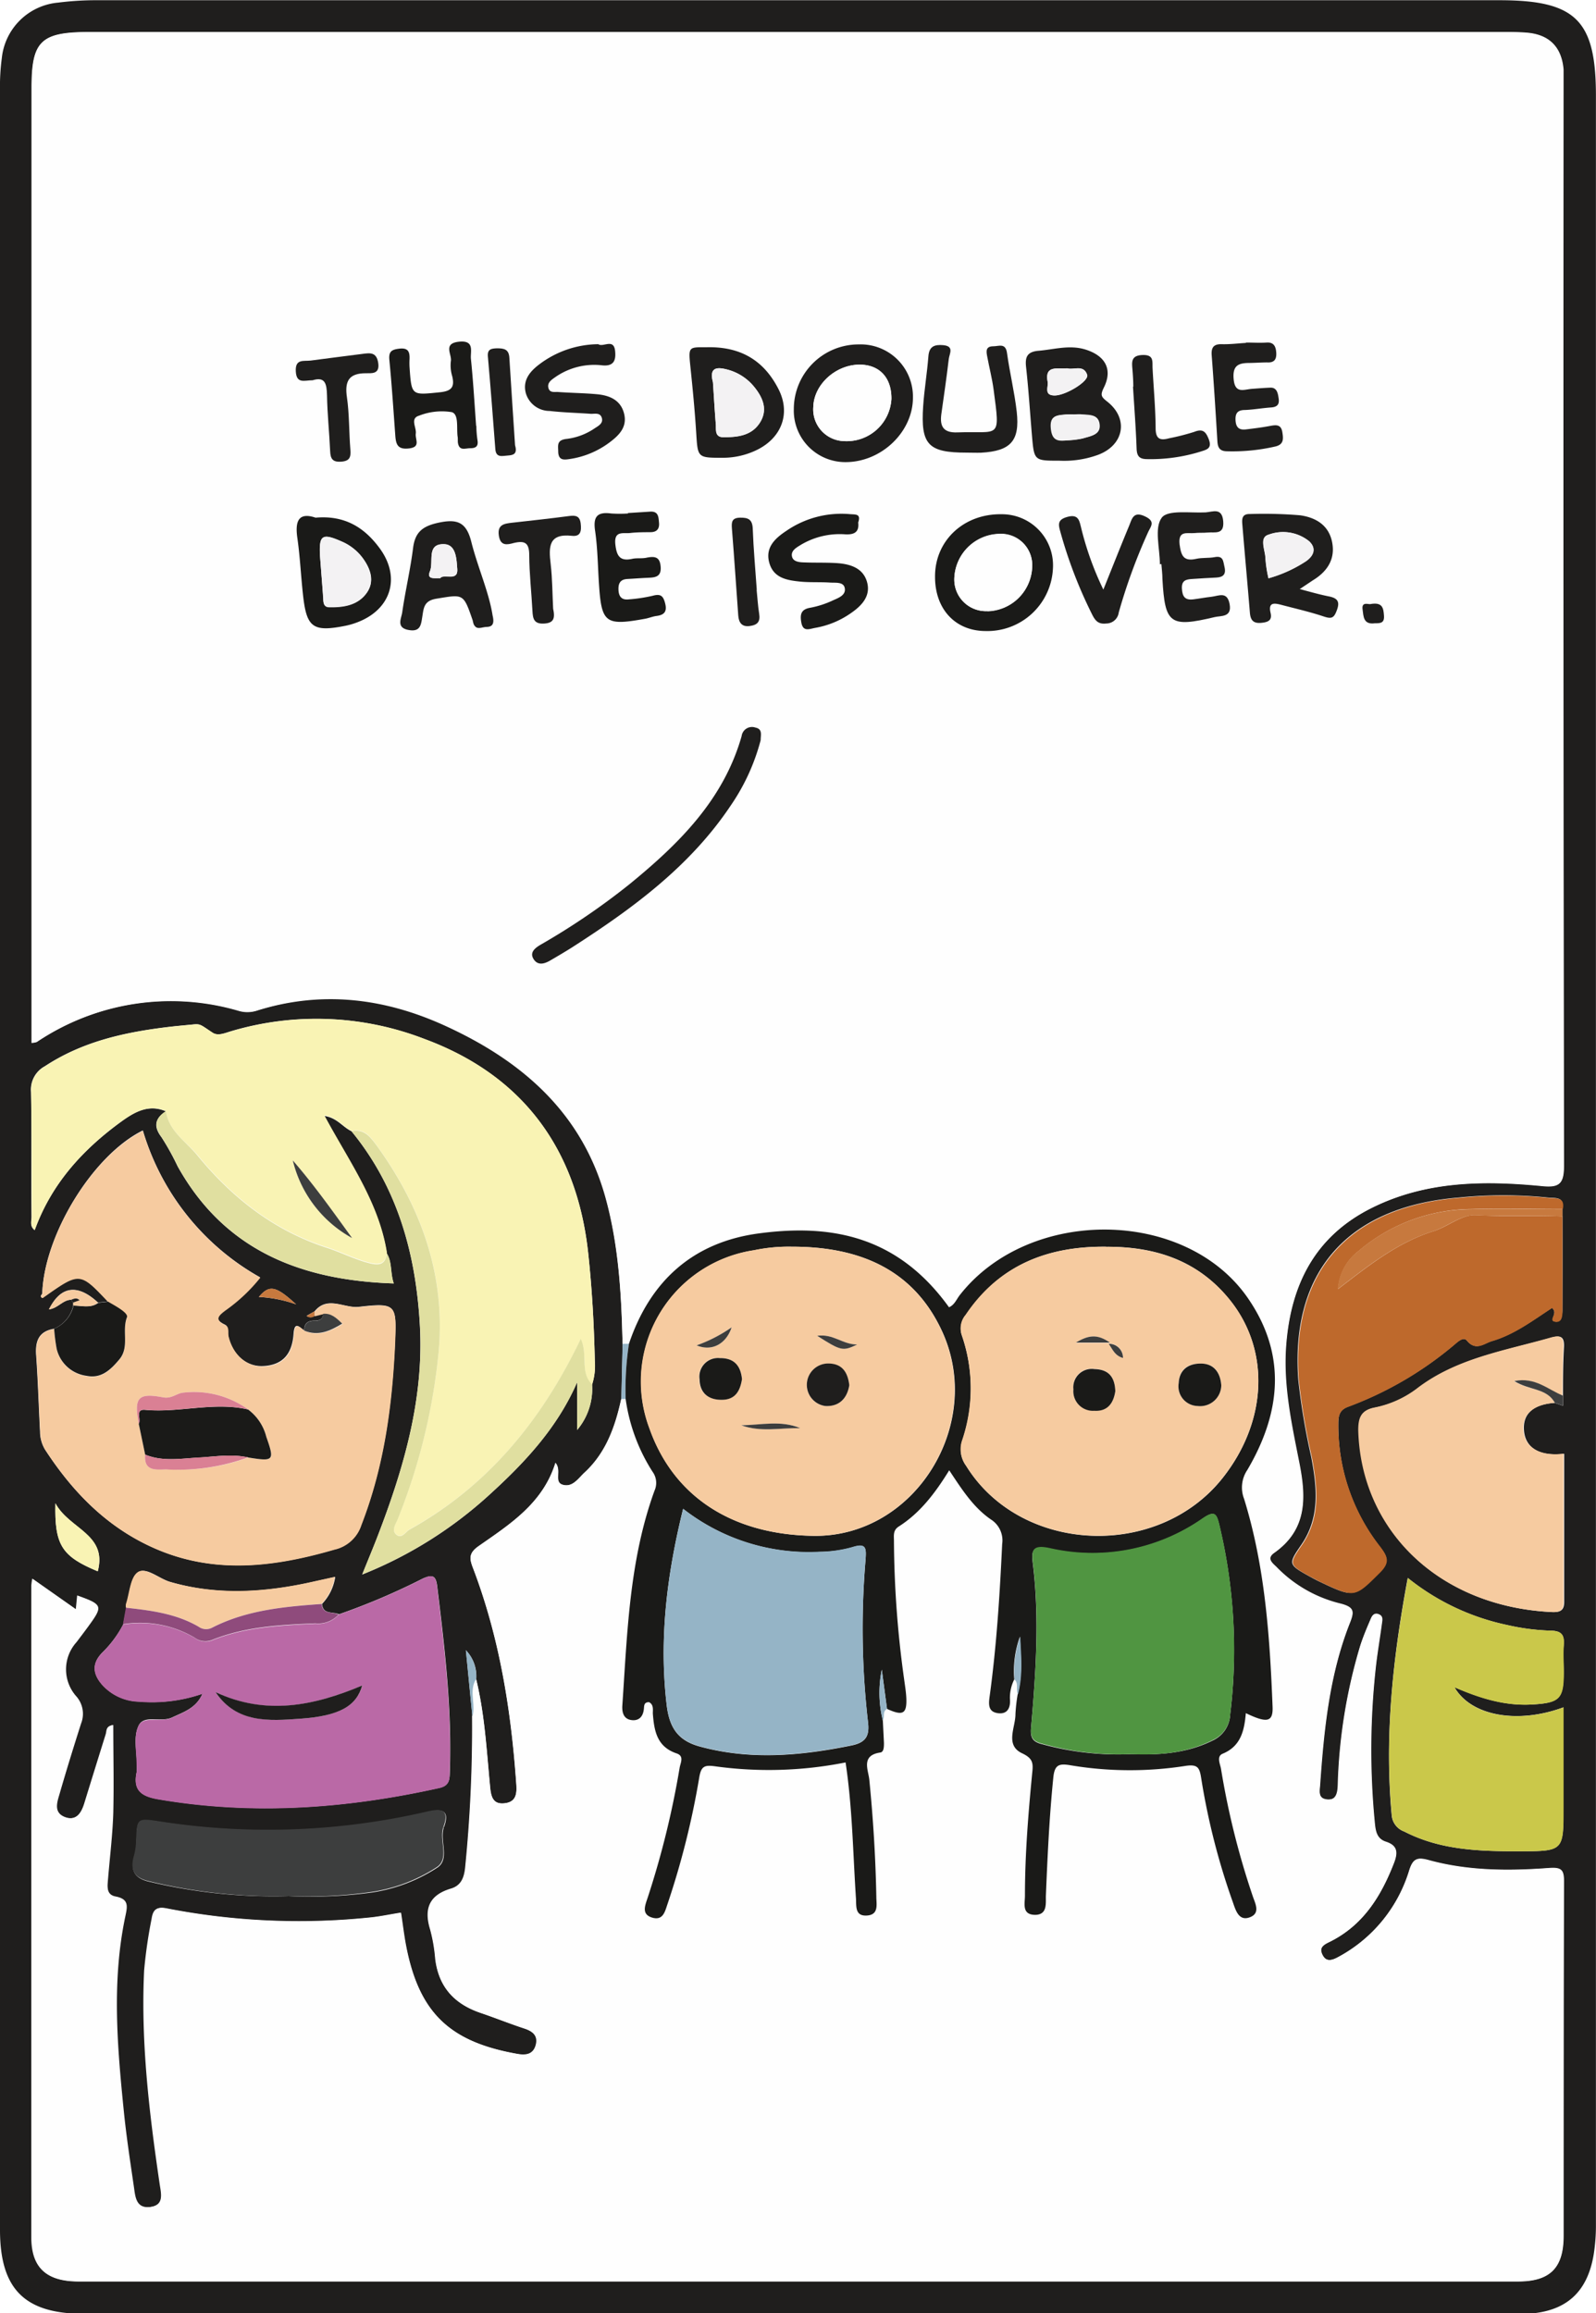 <svg id="1482c8a3-2e2d-4d5b-a2b2-b0b1f841d31c" data-name="Capa 1" xmlns="http://www.w3.org/2000/svg" viewBox="0 0 213.72 309.76"><defs><style>.b49c51df-a21c-443e-9dfa-77e5d28d272f{fill:#1f1e1d;}.b47f9ece-b911-4b38-a478-5bf264ec4d8e{fill:#fefefe;}.\38 331d3c2-8d01-4169-a168-34c364fefca2{fill:#f9f3b4;}.b329ae89-fc19-4118-96d6-f4d27ea8069e{fill:#f6cba0;}.\30 23f31e5-7d23-4e78-9e89-c7ea3a1f771f{fill:#ba69a6;}.\34 2481c77-38b0-4e6b-81a9-9b3eb95231f5{fill:#be692c;}.\36 8db994d-8b0f-4add-9567-d886bae568a7{fill:#cac84a;}.\38 cae827f-04b9-4606-b38c-41da00984da3{fill:#3d3e3e;}.a9d9db74-e566-43d5-a714-87153ac79f38{fill:#e0dfa0;}.\34 73f722f-811b-4a1b-843f-94ddce938d7c{fill:#1a1a18;}.\31 acb8d96-bcf3-4278-8cc4-92902410c3ca{fill:#c7793e;}.e0786534-7784-4541-b918-d9691da8568a{fill:#8f4b7c;}.\35 9690363-6016-473e-b98f-bb04db5fd61d{fill:#95b4c6;}.fe7363b8-403b-4c86-97f7-633386396039{fill:#da8094;}.fcfb2ad6-8116-4805-b406-b2acc4aba306{fill:#509541;}.\39 347218b-75d2-4c85-8102-ecfce627da23{fill:#f3f2f3;}</style></defs><title>card-4</title><path class="b49c51df-a21c-443e-9dfa-77e5d28d272f" d="M314.14,297q0-71.37,0-142.75a28.31,28.31,0,0,1,.24-4.23,8.32,8.32,0,0,1,7.55-7.45,39.91,39.91,0,0,1,5.23-.32q93.87,0,187.75,0c10.25,0,12.94,2.66,12.94,12.8q0,142.5,0,285a24.77,24.77,0,0,1-.29,4c-.84,5.16-3.74,7.72-8.93,8-.58,0-1.17,0-1.75,0H325.37c-7.91,0-11.23-3.29-11.23-11.24Q314.13,368.86,314.14,297Zm9.54,19.28a1.51,1.51,0,0,0,.27.37q0,.2,0,.41a4.42,4.42,0,0,1-2.59,3.09c-2.05.35-2.52,1.67-2.38,3.56.24,3.4.34,6.81.52,10.22a4.69,4.69,0,0,0,.66,2.38c3.8,5.84,8.52,10.63,15.05,13.39,7.89,3.33,15.79,2.3,23.7,0a4.91,4.91,0,0,0,3.6-3.29c3.06-7.87,4.14-16.08,4.52-24.42.23-5.07.18-5.35-4.82-4.78-2,.23-4.2-1.54-5.94.6l-1.07.61a.85.85,0,0,0,1.05,0l1.16-.29c0,.75-.53.94-1.17.93-.9,0-1.38.39-1.36,1.32-.68-.51-1.31-1.27-1.43.46-.2,2.82-1.57,4.17-4.05,4.3-2.23.12-4.09-1.47-4.69-4-.13-.53.16-1.25-.5-1.57-1.49-.71-.77-1.29.05-1.91a22.6,22.6,0,0,0,4.69-4.41,33.41,33.41,0,0,1-15.68-19.66c-6.71,3.31-13.23,14-13.47,21.85-.07.12-.23.29-.2.36.17.33.36.13.52,0,4.68-3.29,4.72-3.29,8.49.7l-1.35.14c-2.7-2.52-5-2.26-6.55.91C321.9,317.41,322.56,316.27,323.67,316.27ZM357.26,357a6.64,6.64,0,0,0,1.77-3.62l-2.59.57c-6.49,1.49-13,2-19.5.1-1.49-.43-3.16-2-4.26-1.32s-1.12,2.8-1.62,4.29a1.71,1.71,0,0,0,0,.49l-.41,2.21a14.82,14.82,0,0,1-2.81,3.79c-1.45,1.48-1.27,2.9.06,4.38a6.85,6.85,0,0,0,4.86,2.18,20.64,20.64,0,0,0,8.5-1.06c-.84,1.94-2.51,2.45-4.06,3.18s-3.78-.44-4.51,1.13-.2,3.43-.24,5.18a5.32,5.32,0,0,1,0,1c-.51,2.39.55,3.24,2.88,3.64,12.67,2.16,25.18,1.26,37.64-1.51,1.23-.27,1.37-1,1.4-1.93.32-8.43-.67-16.77-1.69-25.11-.18-1.44-.67-1.54-1.91-1a90.56,90.56,0,0,1-11.23,4.79C358.71,358,357.39,358.45,357.26,357Zm165.09-26.92,1.09.38,0-1.35c0-2.16,0-4.33.13-6.49.08-1.51-.52-1.62-1.78-1.26-6.17,1.76-12.61,2.74-17.91,6.85a13.9,13.9,0,0,1-5.67,2.51c-1.74.36-2.14,1.35-2.11,3,.32,13.46,10.81,23.7,26,24.37,1,0,1.5-.24,1.5-1.37,0-6.6,0-13.2,0-19.83-3.23.39-5.17-.76-5.38-3.06S519.46,330.27,522.35,330.07Zm1-25v-1c.31-1.69-1-1.39-1.9-1.5a59.52,59.52,0,0,0-12,0c-14.78,1.21-22.51,9.84-21.46,24.38a91.85,91.85,0,0,0,1.73,10.32c.77,4.08,1.22,8.09-1.32,11.79-1.78,2.59-1.76,2.65,1.08,4.23.51.28,1,.55,1.55.8,4.46,2.12,4.49,2,7.83-1.32,1.36-1.35,1.11-2.09.06-3.44a26.29,26.29,0,0,1-5.57-16.48c0-1.12.17-1.87,1.34-2.29a47.7,47.7,0,0,0,14.16-8.27c.49-.41,1.25-1.15,1.72-.58,1.18,1.46,2.3.37,3.34.07,3-.88,5.55-2.81,8.05-4.44.91.7-.47,1.67.4,1.83s1-.86,1-1.62Q523.39,311.34,523.37,305.1ZM361.21,293.7c6.23,7.6,8.65,16.57,9.16,26.14.52,9.75-2.15,18.93-5.6,27.92-.6,1.57-1.25,3.11-2.13,5.3a55.88,55.88,0,0,0,16.89-10.55c4.77-4.33,9.19-9,11.89-15.19v6.39a8.53,8.53,0,0,0,2-6.09,8.26,8.26,0,0,0,.37-3.21c-.11-4.83-.37-9.64-.89-14.45-1.53-14-8.85-23.78-21.94-28.62a40.08,40.08,0,0,0-26-1c-.81.25-1.69.62-2.39.15-1.64-1.12-1.6-1.19-2.69-1.08-.91.09-1.82.17-2.73.27-6,.69-11.81,1.9-17,5.31a3.55,3.55,0,0,0-1.86,3.43c.12,5.58,0,11.16.07,16.75,0,.56-.27,1.25.42,1.78,2.25-6.21,6.43-10.77,11.56-14.51,1.71-1.25,3.63-2.42,6-1.41-1.42.94-1.7,2-.59,3.45a34.08,34.08,0,0,1,2.17,3.91c6.3,11.3,16.55,15.28,28.94,15.69-.48-1.43-.2-2.82-.92-4-1.06-6.82-5.12-12.32-8.38-18.43C359.28,291.9,360,293.13,361.21,293.7Zm36.31,28.44-.17,7.39c-.81,3.71-2,7.21-4.92,9.88-.84.77-1.63,2-2.9,1.64s-.12-1.91-1-2.94c-1.69,5.44-6.11,8.23-10.3,11.16-1.3.91-1.23,1.65-.76,2.86,3.57,9.33,5.13,19.08,5.82,29,.09,1.28-.06,2.42-1.62,2.57s-1.78-1-1.9-2.27c-.46-4.8-.72-9.64-1.86-14.35a5,5,0,0,0-1.38-3.88l.87,8.87a188,188,0,0,1-.92,20.2c-.14,1.42-.56,2.46-1.91,2.87-2.89.86-3.63,2.67-2.79,5.46a21.6,21.6,0,0,1,.68,3.93c.41,3.72,2.48,6,6,7.22,2,.67,3.89,1.44,5.86,2.09,1.18.39,2,1,1.57,2.35-.37,1.17-1.33,1.28-2.44,1.08-9.11-1.61-13.19-5.55-14.92-14.49-.28-1.46-.45-2.95-.68-4.42-1.44.23-2.88.54-4.33.67a92.53,92.53,0,0,1-27.08-1.24c-1.27-.26-1.81.06-2,1.37a64.37,64.37,0,0,0-1,6.92c-.46,9.62.69,19.12,2.08,28.6.2,1.33.64,2.86-1.35,3.09s-2-1.41-2.18-2.7c-.49-3.38-1-6.75-1.35-10.14-.88-8.71-1.63-17.43.21-26.11.28-1.31.48-2.28-1.31-2.63-1.3-.25-1-1.49-1-2.49.24-2.9.6-5.8.69-8.71.12-3.91,0-7.82,0-11.76-.94.14-.8.76-.93,1.19q-1.45,4.64-2.88,9.28c-.41,1.32-1.1,2.42-2.66,1.85s-1.1-1.83-.75-3c1-3.18,1.87-6.38,2.91-9.53a3.52,3.52,0,0,0-.6-3.65,5.44,5.44,0,0,1,0-7.3c.51-.65,1-1.32,1.5-2,2.09-2.87,2-3-1.35-4.21l-.18,1.85-5.83-4.1a8.2,8.2,0,0,0-.13.93q0,43.62,0,87.24c0,4.1,2,5.91,6.3,5.91H517.43c4.26,0,6.09-1.74,6.1-6.07,0-15.83,0-31.66.05-47.49,0-1.54-.35-1.9-2-1.78-5.41.4-10.84.39-16.11-1.06-1.57-.43-2.09-.17-2.57,1.31a19.66,19.66,0,0,1-9.55,11.67c-.75.41-1.58.78-2.11-.3s.23-1.38.92-1.72c4.49-2.19,6.9-6.07,8.64-10.53.52-1.33.58-2.36-1.06-2.89-1.25-.4-1.39-1.45-1.5-2.6a100.89,100.89,0,0,1,.19-21.2c.22-1.82.53-3.62.77-5.44.07-.48.19-1-.47-1.24s-.88.35-1.06.77c-.49,1.14-1,2.3-1.35,3.48a71.61,71.61,0,0,0-3,18.66c0,.91-.08,2-1.4,1.91s-1.06-1.09-1-1.91c.52-7.4,1.24-14.78,4-21.75.6-1.51.55-2.07-1.15-2.54a17.73,17.73,0,0,1-8.59-4.83c-.49-.53-1.56-1.17-.4-2,4.57-3.21,4.25-7.67,3.3-12.35-1-5.06-2.09-10.11-1.71-15.33.6-8.2,3.86-14.73,11.51-18.53,7.22-3.59,14.94-3.67,22.7-2.93,2.41.23,3-.24,3-2.74q-.12-72.24-.06-144.48c0-.75,0-1.5,0-2.25-.25-3-1.9-4.69-4.92-4.94-1.16-.1-2.33-.09-3.5-.09H449.6q-61.74,0-123.48,0c-6.52,0-7.72,1.2-7.72,7.44q0,62.62,0,125.23v2.67a2.6,2.6,0,0,0,.69-.12,32.22,32.22,0,0,1,27-4.19,4.11,4.11,0,0,0,2.43,0c8.68-2.78,17.09-1.76,25.25,2,10.34,4.72,18.38,11.69,21.51,23.1C397,309,397.37,315.55,397.51,322.14Zm111.4,46c3.63,1.58,6.89,2.51,10.36,2.32,3.74-.21,4.24-.76,4.24-4.39,0-1.17-.08-2.34,0-3.5.13-1.46-.27-2-1.89-2a29.82,29.82,0,0,1-5.67-.75,31.61,31.61,0,0,1-13.31-6.31c-2,10.73-3.13,21.17-2.15,31.77a2.53,2.53,0,0,0,1.68,2.19c4.84,2.5,10.06,2.65,15.32,2.64,6,0,6,0,6-5.84,0-4.44,0-8.87,0-13.43C517.37,373.11,511.14,372,508.92,368.17ZM352.78,396.12a61.34,61.34,0,0,0,11.19-.49,22,22,0,0,0,8.77-3.35c1.62-1.13.32-3.47.79-5.2,0-.08,0-.16.08-.24.78-2.23-.29-2.44-2.11-2a94.43,94.43,0,0,1-36,1.33c-3-.45-3-.42-3.08,2.62a8.08,8.08,0,0,1-.29,2c-.55,1.87,0,2.95,2,3.4A71.4,71.4,0,0,0,352.78,396.12Zm-31.22-52.59c-.12,5.62.86,7.09,5.67,9.1C328.53,347.64,323.43,347,321.56,343.52Zm32.24-26.64c-2.77-2.54-3.59-2.64-5-1A17.78,17.78,0,0,1,353.8,316.88Z" transform="translate(-314.14 -142.22)"/><path class="b47f9ece-b911-4b38-a478-5bf264ec4d8e" d="M377.89,367.07c1.15,4.71,1.4,9.55,1.86,14.35.12,1.27.25,2.43,1.9,2.27s1.71-1.29,1.62-2.57c-.69-9.92-2.25-19.66-5.82-29-.46-1.21-.54-1.94.76-2.86,4.19-2.93,8.61-5.72,10.3-11.16.88,1-.33,2.57,1,2.94s2.07-.87,2.9-1.64c2.88-2.67,4.11-6.17,4.92-9.88l.58,0a24.27,24.27,0,0,0,3.64,9.73,2.53,2.53,0,0,1,.27,2.53c-3.38,9.29-3.65,19-4.31,28.74-.07,1,.18,1.93,1.34,2,1,.07,1.47-.63,1.55-1.59,0-.42,0-.85.68-.82.64.32.46,1,.51,1.51.22,2.3.55,4.46,3.18,5.35,1,.35.52,1.24.41,1.92a118.15,118.15,0,0,1-4.28,17.4c-.34,1-.93,2.21.61,2.67s1.72-.86,2.07-1.89a109.38,109.38,0,0,0,4.23-16.9c.25-1.44.7-1.66,2.06-1.48a52.64,52.64,0,0,0,17.53-.51c.92,6.06,1,12.13,1.39,18.18.07,1-.22,2.42,1.46,2.32s1.29-1.45,1.27-2.49c-.1-5.24-.42-10.47-.94-15.69-.13-1.32-1.16-3.27,1.48-3.65.53-.08.51-.78.48-1.29-.05-1-.1-2-.15-3,.3-.48-.11-1.21.56-1.55,2.1,1,2.65.7,2.59-1.33,0-.91-.2-1.81-.31-2.72a137.66,137.66,0,0,1-1.32-18.37c0-.72-.18-1.48.64-2,2.85-1.81,4.86-4.43,6.76-7.53,1.7,2.53,3.22,5,5.56,6.57a3.32,3.32,0,0,1,1.53,3.31c-.32,6.8-.75,13.59-1.67,20.34-.15,1.06-.27,2.11,1.08,2.3s1.73-.76,1.63-1.9a5.49,5.49,0,0,1,.58-2.62c.59.55.12,1.36.46,2a22.83,22.83,0,0,0-.3,2.64c0,1.79-1.44,4.17.88,5.27,1.31.63,1.51,1.19,1.39,2.37-.55,5.55-1,11.11-1,16.69,0,1.07-.46,2.62,1.4,2.58,1.54,0,1.36-1.37,1.4-2.45.19-5.32.42-10.64,1-15.94.18-1.74.78-1.91,2.3-1.64a48.2,48.2,0,0,0,15.42.08c1.64-.25,1.86.25,2.09,1.7A92.85,92.85,0,0,0,479.24,397c.39,1.1.65,2.54,2.25,2s.77-1.75.43-2.76a106,106,0,0,1-4.28-17.15c-.11-.7-.62-1.69.23-2,2.45-1,2.89-3.13,3.1-5.43,2.85,1.39,3.66,1.2,3.58-.86-.37-9.4-1-18.79-3.82-27.85a4.19,4.19,0,0,1,.43-3.84c4.48-7.6,5.32-15.38.1-23-8.32-12.1-29.29-12.29-38.58-.45-.45.58-.71,1.33-1.46,1.65-6.86-9.56-15.76-11.18-25.46-9.89-8.81,1.18-14.57,6.37-17.4,14.79l-.85,0c-.15-6.59-.52-13.17-2.27-19.54-3.13-11.41-11.17-18.38-21.51-23.1-8.15-3.72-16.57-4.74-25.25-2a4.11,4.11,0,0,1-2.43,0,32.22,32.22,0,0,0-27,4.19,2.6,2.6,0,0,1-.69.12v-2.67q0-62.62,0-125.23c0-6.24,1.21-7.44,7.72-7.44q61.74,0,123.48,0h65.49c1.17,0,2.34,0,3.5.09,3,.25,4.67,1.93,4.92,4.94.06.75,0,1.5,0,2.25q0,72.24.06,144.48c0,2.5-.6,3-3,2.74-7.76-.74-15.48-.67-22.7,2.93-7.64,3.8-10.91,10.34-11.51,18.53-.38,5.22.69,10.27,1.71,15.33.95,4.68,1.27,9.14-3.3,12.35-1.16.82-.09,1.46.4,2a17.73,17.73,0,0,0,8.59,4.83c1.71.47,1.76,1,1.15,2.54-2.77,7-3.49,14.35-4,21.75-.06.82-.22,1.83,1,1.91s1.36-1,1.4-1.91a71.61,71.61,0,0,1,3-18.66c.38-1.18.86-2.34,1.35-3.48.18-.43.39-1,1.06-.77s.53.76.47,1.24c-.25,1.81-.56,3.62-.77,5.44a100.89,100.89,0,0,0-.19,21.2c.1,1.14.25,2.2,1.5,2.6,1.63.52,1.58,1.55,1.06,2.89-1.73,4.46-4.15,8.34-8.64,10.53-.69.34-1.39.77-.92,1.72s1.36.71,2.11.3a19.66,19.66,0,0,0,9.55-11.67c.48-1.48,1-1.75,2.57-1.31,5.27,1.45,10.7,1.46,16.11,1.06,1.6-.12,2,.23,2,1.78-.05,15.83,0,31.66-.05,47.49,0,4.33-1.84,6.07-6.1,6.07H324.7c-4.31,0-6.3-1.81-6.3-5.91q0-43.62,0-87.24a8.2,8.2,0,0,1,.13-.93l5.83,4.1c.07-.73.12-1.29.18-1.85,3.39,1.22,3.44,1.35,1.35,4.21-.49.67-1,1.34-1.5,2a5.44,5.44,0,0,0,0,7.3A3.52,3.52,0,0,1,325,373c-1,3.15-2,6.35-2.91,9.53-.35,1.15-.73,2.43.75,3s2.26-.53,2.66-1.85q1.44-4.64,2.88-9.28c.13-.43,0-1.05.93-1.19,0,3.94.09,7.85,0,11.76-.09,2.91-.45,5.81-.69,8.71-.08,1-.34,2.24,1,2.49,1.8.34,1.59,1.31,1.31,2.63-1.84,8.68-1.09,17.4-.21,26.11.34,3.39.86,6.77,1.35,10.14.19,1.29.26,2.92,2.18,2.7s1.54-1.75,1.35-3.09c-1.4-9.48-2.54-19-2.08-28.6a64.37,64.37,0,0,1,1-6.92c.21-1.31.75-1.63,2-1.37A92.53,92.53,0,0,0,363.47,399c1.45-.13,2.88-.45,4.33-.67.22,1.48.39,3,.68,4.42,1.73,8.95,5.8,12.88,14.92,14.49,1.11.2,2.07.09,2.44-1.08.42-1.33-.39-2-1.57-2.35-2-.66-3.9-1.42-5.86-2.09-3.47-1.19-5.55-3.49-6-7.22a21.6,21.6,0,0,0-.68-3.93c-.85-2.78-.1-4.6,2.79-5.46,1.35-.4,1.77-1.44,1.91-2.87a188,188,0,0,0,.92-20.2C377.92,370.44,376.87,368.65,377.89,367.07ZM456,203.9a13.22,13.22,0,0,0,5.14-.76c3.52-1.29,4.19-4.86,1.26-7.15-.82-.64-.94-.9-.45-1.86,1.22-2.43.21-4.26-2.44-5.1-2.18-.69-4.27,0-6.41.17-1.43.11-1.71.84-1.56,2.16.33,3.05.52,6.12.79,9.19C452.59,203.92,452.59,203.92,456,203.9Zm-28.53.19c4.76,0,8.92-4,8.92-8.58a7,7,0,0,0-7.25-7.18,8.67,8.67,0,0,0-8.7,8.66A6.9,6.9,0,0,0,427.44,204.1ZM416,241.33c0-.7.28-1.48-.66-1.71a1.4,1.4,0,0,0-1.86,1.14c-2.41,8.53-8.37,14.39-14.94,19.77a93.44,93.44,0,0,1-11.94,8.14c-.68.4-1.64.85-1,1.91s1.41.7,2.19.26c1-.58,2-1.17,3-1.8,8.1-5.18,15.79-10.82,21.24-19A27.88,27.88,0,0,0,416,241.33Zm72.19-20.23,1.74-1.08c1.91-1.19,3.1-2.74,2.61-5.15s-2.27-3.3-4.29-3.58a58.56,58.56,0,0,0-6.72-.17c-1.14,0-1.1.7-1,1.51.36,3.89.72,7.78,1,11.68.08,1,.44,1.49,1.55,1.38.91-.09,1.46-.34,1.22-1.34-.33-1.41.47-1.32,1.39-1.08,1.92.51,3.87.95,5.76,1.58,1.08.36,1.44.07,1.76-.94s0-1.52-1-1.74C491,221.87,489.8,221.52,488.19,221.1Zm-39.95-10c-5.08,0-8.92,3.56-8.94,8.37,0,4.33,2.71,7.25,6.79,7.27a8.79,8.79,0,0,0,9-8.41A6.84,6.84,0,0,0,448.25,211.08Zm-39.51-22.36c-2.44,0-2.4,0-2.12,2.79s.58,5.79.76,8.69c.21,3.37.16,3.36,3.58,3.32a10.39,10.39,0,0,0,4.56-1.06c3.29-1.62,4.54-4.88,2.88-8.13C416.51,190.63,413.47,188.59,408.74,188.72ZM356.4,211.54c-2.34-.79-2.77.53-2.44,2.82.36,2.54.47,5.12.76,7.67.48,4.26,1.36,4.86,5.7,4a9.93,9.93,0,0,0,1.66-.5c4.44-1.74,5.73-6,2.9-9.86C363,212.89,360.34,211.19,356.4,211.54Zm23.7,13.07c-.48-3.09-2-6.37-2.84-9.82-.67-2.69-1.91-3.14-4.48-2.57-2.11.46-3.07,1.29-3.33,3.41-.36,2.88-1,5.72-1.45,8.59-.11.79-.93,2,.81,2.34s1.72-.75,1.89-1.83.22-2.08,1.87-2.35c3.64-.59,3.61-.75,4.87,2.91a4.86,4.86,0,0,0,.12.48c.41.87,1.13.4,1.74.39S380.4,225.83,380.1,224.62Zm14.16-36.3a13.27,13.27,0,0,0-8,2.74c-1.24.94-2.19,2.12-1.73,3.83a3.32,3.32,0,0,0,3.19,2.36c1.81.21,3.64.25,5.46.38.56,0,1.33-.13,1.52.55s-.55,1.11-1.07,1.47A8.45,8.45,0,0,1,390,201c-1.31.17-1.09.91-1.06,1.74,0,1.16.8,1.05,1.58.94a11.71,11.71,0,0,0,5.43-2.32c1.24-1,2.23-2.16,1.8-3.8s-2-2.4-3.62-2.55-3.48-.17-5.22-.3c-.46,0-1.09,0-1.28-.54s.38-1.07.82-1.38a9.11,9.11,0,0,1,6.37-1.65c1.61.17,1.85-.72,1.74-1.91C396.34,187.47,394.89,188.78,394.26,188.31Zm49.29,14.52c.66,0,1.33,0,2,0,4-.22,5.21-1.57,4.77-5.49-.3-2.63-.93-5.22-1.3-7.85-.19-1.4-1.09-.9-1.84-.91-1.06,0-.93.71-.81,1.38.28,1.47.66,2.92.85,4.39.91,6.86.85,5.55-4.85,5.76-1.87.07-2.36-.8-2.15-2.42.32-2.47.68-4.93,1-7.41.08-.7.77-1.71-.73-1.85-1.14-.11-1.9.11-2,1.5-.17,2.23-.55,4.45-.7,6.68C437.41,201.78,438.44,202.84,443.55,202.83Zm-14.48,9.36c.4-1.16-.34-1.06-1-1.12a13,13,0,0,0-8.53,2.22c-1.45,1-2.89,2.17-2.31,4.27s2.4,2.36,4.15,2.54c1.32.14,2.66,0,4,.13.7,0,1.75-.12,1.95.69.23,1-.81,1.36-1.54,1.68a12.61,12.61,0,0,1-3.06,1c-1.29.21-1.38.93-1.21,1.95.22,1.34,1.08.88,1.9.74a11.81,11.81,0,0,0,4.79-2c1.45-1,2.64-2.28,2.11-4.15s-2.21-2.38-3.95-2.51c-1.49-.11-3,0-4.49-.1-.64,0-1.47,0-1.61-.82s.55-1.14,1.12-1.49a10.14,10.14,0,0,1,6-1.45C428.58,213.84,429.21,213.45,429.06,212.19Zm-51.13-12.95h0c-.22-3-.39-6-.7-9-.1-.95.49-2.52-1.62-2.29s-.88,1.72-1.07,2.63a5,5,0,0,0,.19,2c.3,1.41,0,2-1.67,2.14-3.8.38-3.78.5-4.05-3.41a9.37,9.37,0,0,1,0-1c0-1-.14-1.58-1.38-1.43-1,.12-1.43.38-1.32,1.51.33,3.39.56,6.8.8,10.2.08,1.14.35,1.81,1.8,1.65,1.66-.19.84-1.26.94-2s-.81-2,.44-2.39a8.3,8.3,0,0,1,4.38-.47c.95.28.62,2.07.77,3.21,0,.33,0,.67.07,1,.22,1,1,.61,1.61.62s1.14-.15,1-1C378,200.58,378,199.91,377.93,199.24ZM481,188.09v.06c-1.08.06-2.16.19-3.24.17s-1.41.48-1.33,1.52c.29,3.82.53,7.64.76,11.46.05.88.31,1.33,1.32,1.36a25.61,25.61,0,0,0,6.43-.64c1.15-.27,1.09-1,.95-1.91-.17-1.09-.86-1-1.67-.84-1.06.2-2.13.32-3.2.46-.92.11-1.36-.26-1.4-1.24s.34-1.32,1.28-1.36c1.16-.05,2.31-.27,3.48-.34.88-.06,1.14-.46,1-1.29-.12-.67-.16-1.39-1.09-1.36s-1.66.09-2.49.16c-1.07.08-2.23.77-2.43-1.28s.76-2.18,2.22-2.19c.75,0,1.5-.11,2.25-.07,1,.06,1.29-.37,1.23-1.33s-.25-1.41-1.29-1.33S481.91,188.09,481,188.09Zm-11.53,29.69h.21c0,.66.1,1.32.14,2,.35,6,1,6.52,7,5.1.86-.21,2.36.18,2-1.72s-1.45-1.13-2.43-1c-.82.1-1.64.26-2.46.35-1.07.13-1.43-.38-1.5-1.44s.54-1.24,1.35-1.29c1.08-.07,2.16-.14,3.23-.19s1.36-.43,1.12-1.43c-.17-.73-.13-1.53-1.3-1.31-.81.15-1.67,0-2.48.23-1.68.38-2-.41-2.23-1.91-.26-1.94,1-1.45,2-1.54.58-.05,1.17,0,1.74-.07,1-.1,2.26.36,2.1-1.52s-1.42-1.24-2.36-1.18c-2,.12-5.06-.38-5.87.71C468.69,212.92,469.46,215.63,469.46,217.78Zm-71.25-6.85V211a17.1,17.1,0,0,1-2.24,0c-1.87-.25-2.46.41-2.17,2.32.34,2.29.36,4.63.51,7,.34,5.36.82,5.73,6.27,4.76.49-.09,1-.3,1.45-.36,1-.13,1.46-.48,1.16-1.64s-.61-1.36-1.69-1.06a21,21,0,0,1-3.19.48c-.92.11-1.34-.3-1.38-1.27s.25-1.42,1.2-1.46,1.82-.12,2.74-.16,1.81,0,1.71-1.44-.73-1.46-1.8-1.27c-.65.12-1.34,0-2,.17-1.67.37-2.1-.4-2.27-1.94-.21-1.88,1-1.44,2-1.52s1.83-.1,2.74-.11,1.19-.41,1.11-1.25-.07-1.56-1.17-1.5Zm63.68,10.25a41.32,41.32,0,0,1-3-8.34c-.22-.89-.35-1.72-1.76-1.37s-1.25,1-1,2a60.81,60.81,0,0,0,4.27,11.11c.42.83.82,1.3,1.88,1.18a1.69,1.69,0,0,0,1.67-1.47,75.6,75.6,0,0,1,3.92-10.73c.35-.8.94-1.53-.44-2.16s-1.71.35-2.07,1.23C464.23,215.3,463.15,218,461.89,221.17Zm-73.69,2.55c-.09-1.82-.09-3.91-.33-6-.27-2.27-.31-4.12,2.85-3.77,1.16.13,1.28-.7,1.17-1.65s-.65-1.16-1.55-1c-2.55.34-5.11.61-7.67.9-1,.12-2,.18-1.74,1.71s1.14,1.23,2,1c1.51-.39,2.06,0,2.07,1.64,0,2.49.31,5,.43,7.46.05,1,.15,1.74,1.51,1.69S388.5,225.06,388.21,223.72ZM356,193.14c1.65-.52,1.86.48,1.88,2,0,2.49.31,5,.42,7.46,0,1,.32,1.5,1.47,1.41s1.32-.61,1.24-1.6c-.19-2.32-.12-4.66-.46-7s.23-3.21,2.51-3.24c.77,0,1.92.29,1.68-1.36s-1.11-1.36-2.13-1.23c-2.3.3-4.61.58-6.91.89-.88.12-2-.29-2,1.44S354.94,193.14,356,193.14Zm109.86.9h-.06c.17,2.74.38,5.47.48,8.22,0,1,.34,1.47,1.43,1.47a22.54,22.54,0,0,0,7.11-1c.83-.27,1.59-.41,1.13-1.65-.39-1-.77-1.46-1.95-1a30.55,30.55,0,0,1-3.37.86c-1.24.34-1.78.07-1.8-1.38,0-2.66-.27-5.31-.41-8,0-.9.16-1.83-1.36-1.77s-1.41,1-1.33,2C465.85,192.54,465.86,193.29,465.9,194ZM415.46,221.2h0c-.19-2.73-.44-5.45-.54-8.19,0-1.26-.62-1.5-1.71-1.47s-1.15.58-1.08,1.45c.31,3.88.57,7.77.85,11.66.07.94.36,1.56,1.53,1.4s1.43-.6,1.27-1.64S415.57,222.27,415.46,221.2Zm-32.35-19.35c-.24-3.74-.53-7.72-.75-11.7-.06-1.18-.73-1.32-1.66-1.28-.73,0-1.31.09-1.22,1.08.35,4.14.66,8.28,1,12.42.09,1.19.91.92,1.64.86S383.47,203.06,383.11,201.84Zm114.54,21.27c-.24.07-1.2-.39-1,.75.12.92.08,2.08,1.64,1.87.71-.09,1.3,0,1.23-1S499.31,222.81,497.65,223.11Z" transform="translate(-314.14 -142.22)"/><path class="8331d3c2-8d01-4169-a168-34c364fefca2" d="M336.36,291c-2.34-1-4.25.17-6,1.41-5.13,3.74-9.31,8.29-11.56,14.51-.7-.53-.42-1.22-.42-1.78,0-5.58,0-11.17-.07-16.75A3.55,3.55,0,0,1,320.2,285c5.16-3.41,11-4.62,17-5.31.91-.1,1.82-.18,2.73-.27,1.1-.11,1,0,2.69,1.08.69.47,1.58.1,2.39-.15a40.08,40.08,0,0,1,26,1C384.06,286.17,391.38,296,392.9,310c.52,4.81.79,9.62.89,14.45a8.26,8.26,0,0,1-.37,3.21c-1.67-1.6-.51-4-1.52-6.1C386.65,332.46,379.44,341.23,369,347c-.56.31-1.11,1.38-1.86.62-.59-.6,0-1.4.29-2.08a80.62,80.62,0,0,0,5.45-22.36c.93-10.23-2.31-19.3-8.24-27.51-.79-1.1-1.66-2.41-3.43-2-1.16-.57-1.92-1.8-3.63-2.1,3.26,6.1,7.32,11.61,8.38,18.43-.23,1.38-.9,1.65-2.29,1.31-2-.5-3.83-1.46-5.76-2.08-7.11-2.28-12.67-6.69-17.29-12.31C339.09,295.08,336.74,293.7,336.36,291Zm24.93,17c-2.58-3.52-5.1-7.09-7.94-10.39A16.17,16.17,0,0,0,361.29,308Z" transform="translate(-314.14 -142.22)"/><path class="b329ae89-fc19-4118-96d6-f4d27ea8069e" d="M319.8,315.5c.24-7.89,6.76-18.54,13.47-21.85A33.41,33.41,0,0,0,349,313.31a22.6,22.6,0,0,1-4.69,4.41c-.82.63-1.54,1.21-.05,1.91.66.31.37,1,.5,1.57.6,2.5,2.46,4.09,4.69,4,2.48-.13,3.85-1.48,4.05-4.3.12-1.72.75-1,1.43-.46,1.87.77,3.44.06,5.09-.94-.8-.76-1.48-1.42-2.56-1.31l-1.16.29c0-.21,0-.42,0-.64,1.74-2.14,4-.38,5.94-.6,5-.57,5-.29,4.82,4.78-.37,8.35-1.46,16.55-4.52,24.42a4.91,4.91,0,0,1-3.6,3.29c-7.91,2.3-15.81,3.32-23.7,0-6.53-2.75-11.26-7.55-15.05-13.39a4.69,4.69,0,0,1-.66-2.38c-.18-3.41-.28-6.82-.52-10.22-.14-1.89.33-3.22,2.38-3.56a24.84,24.84,0,0,0,.34,2.7,4.74,4.74,0,0,0,4,3.61c2,.41,3.24-.82,4.41-2.22,1.39-1.67.31-3.77,1-5.62.22-.58-1.53-1.51-2.53-2.09-3.76-4-3.81-4-8.49-.7Zm27.57,15.45a12.38,12.38,0,0,0-8.64-2.25c-.93.06-1.58.85-2.77.63-3.37-.64-3.9.06-3.24,3.53l.86,4.13c-.24,2.58,2,1.9,3.1,2a27.72,27.72,0,0,0,10.71-1.59c3.46.54,3.56.45,2.41-2.77A6.54,6.54,0,0,0,347.36,330.95Z" transform="translate(-314.14 -142.22)"/><path class="023f31e5-7d23-4e78-9e89-c7ea3a1f771f" d="M359.52,358.41a90.63,90.63,0,0,0,11.23-4.79c1.24-.59,1.73-.49,1.91,1,1,8.34,2,16.68,1.69,25.11,0,1-.17,1.66-1.4,1.93-12.46,2.77-25,3.68-37.64,1.51-2.32-.4-3.39-1.25-2.88-3.64a5.32,5.32,0,0,0,0-1c0-1.75-.43-3.72.24-5.18s3-.43,4.51-1.13,3.22-1.25,4.06-3.18a20.64,20.64,0,0,1-8.5,1.06,6.85,6.85,0,0,1-4.86-2.18c-1.33-1.48-1.51-2.9-.06-4.38a14.82,14.82,0,0,0,2.81-3.79,14.43,14.43,0,0,1,9.58,1.79,2.41,2.41,0,0,0,2.33.33c4.45-1.8,9.16-2,13.87-2.23A3.68,3.68,0,0,0,359.52,358.41ZM343,368.8c2.82,4.16,7.16,3.86,11.31,3.57,5.3-.37,7.57-1.72,8.35-4.46C356.17,370.65,349.71,372,343,368.8Z" transform="translate(-314.14 -142.22)"/><path class="42481c77-38b0-4e6b-81a9-9b3eb95231f5" d="M523.37,305.1q0,6.24,0,12.49c0,.77,0,1.8-1,1.62s.51-1.13-.4-1.83c-2.51,1.63-5,3.56-8.05,4.44-1,.3-2.15,1.39-3.34-.07-.47-.58-1.23.17-1.72.58a47.7,47.7,0,0,1-14.16,8.27c-1.18.43-1.35,1.18-1.34,2.29A26.29,26.29,0,0,0,499,349.37c1,1.35,1.29,2.08-.06,3.44-3.34,3.32-3.37,3.43-7.83,1.32-.53-.25-1-.52-1.55-.8-2.84-1.59-2.86-1.64-1.08-4.23,2.54-3.7,2.09-7.71,1.32-11.79A91.85,91.85,0,0,1,488.06,327c-1.05-14.54,6.69-23.17,21.46-24.38a59.52,59.52,0,0,1,12,0c.93.11,2.21-.19,1.9,1.5-4.08,0-8.16-.12-12.24,0a23.52,23.52,0,0,0-15.07,5.59,7,7,0,0,0-2.79,5.12c4-3.06,7.89-6.21,12.72-7.73,2-.62,3.83-2.26,5.68-2.17C515.58,305.14,519.48,304.95,523.37,305.1Z" transform="translate(-314.14 -142.22)"/><path class="b329ae89-fc19-4118-96d6-f4d27ea8069e" d="M522.35,330.07c-2.89.19-4.41,1.55-4.21,3.75s2.15,3.45,5.38,3.06c0,6.62,0,13.22,0,19.83,0,1.13-.46,1.42-1.5,1.37-15.16-.68-25.66-10.92-26-24.37,0-1.64.37-2.63,2.11-3a13.9,13.9,0,0,0,5.67-2.51c5.31-4.11,11.74-5.09,17.91-6.85,1.26-.36,1.86-.25,1.78,1.26-.12,2.16-.1,4.32-.13,6.49-2-.78-3.68-2.51-6.49-1.94C518.92,328.43,521.26,328.07,522.35,330.07Z" transform="translate(-314.14 -142.22)"/><path class="68db994d-8b0f-4add-9567-d886bae568a7" d="M508.92,368.17c2.22,3.88,8.46,4.94,14.6,2.68,0,4.55,0,9,0,13.43,0,5.83,0,5.83-6,5.84-5.26,0-10.49-.15-15.32-2.64a2.53,2.53,0,0,1-1.68-2.19c-1-10.6.14-21,2.15-31.77A31.61,31.61,0,0,0,516,359.82a29.82,29.82,0,0,0,5.67.75c1.62,0,2,.57,1.89,2-.1,1.16,0,2.33,0,3.5,0,3.63-.5,4.18-4.24,4.39C515.8,370.68,512.54,369.74,508.92,368.17Z" transform="translate(-314.14 -142.22)"/><path class="8cae827f-04b9-4606-b38c-41da00984da3" d="M352.78,396.12a71.4,71.4,0,0,1-18.71-2c-2-.45-2.53-1.53-2-3.4a8.08,8.08,0,0,0,.29-2c.12-3,.11-3.08,3.08-2.62a94.43,94.43,0,0,0,36-1.33c1.81-.42,2.89-.21,2.11,2,0,.08-.06.16-.08.24-.48,1.73.83,4.07-.79,5.2a22,22,0,0,1-8.77,3.35A61.34,61.34,0,0,1,352.78,396.12Z" transform="translate(-314.14 -142.22)"/><path class="a9d9db74-e566-43d5-a714-87153ac79f38" d="M361.21,293.7c1.76-.39,2.63.92,3.43,2,5.92,8.21,9.17,17.28,8.24,27.51a80.62,80.62,0,0,1-5.45,22.36c-.27.69-.88,1.48-.29,2.08.75.76,1.3-.31,1.86-.62,10.45-5.81,17.66-14.58,22.91-25.53,1,2.14-.15,4.5,1.52,6.1a8.53,8.53,0,0,1-2,6.09v-6.39c-2.7,6.22-7.12,10.86-11.89,15.19a55.88,55.88,0,0,1-16.89,10.55c.88-2.18,1.53-3.73,2.13-5.3,3.45-9,6.11-18.17,5.6-27.92C369.86,310.27,367.44,301.3,361.21,293.7Z" transform="translate(-314.14 -142.22)"/><path class="a9d9db74-e566-43d5-a714-87153ac79f38" d="M336.36,291c.38,2.71,2.73,4.09,4.26,6,4.62,5.62,10.18,10,17.29,12.31,1.93.62,3.75,1.58,5.76,2.08,1.39.34,2.06.07,2.29-1.31.72,1.19.43,2.58.92,4-12.39-.41-22.64-4.39-28.94-15.69a34.08,34.08,0,0,0-2.17-3.91C334.66,292.95,334.95,291.93,336.36,291Z" transform="translate(-314.14 -142.22)"/><path class="b329ae89-fc19-4118-96d6-f4d27ea8069e" d="M331,357.5a1.71,1.71,0,0,1,0-.49c.49-1.49.58-3.62,1.62-4.29s2.78.9,4.26,1.32c6.52,1.87,13,1.39,19.5-.1l2.59-.57a6.64,6.64,0,0,1-1.77,3.62c-5,.36-10,.82-14.65,3.16a1.71,1.71,0,0,1-1.83-.11C337.78,358.29,334.41,357.87,331,357.5Z" transform="translate(-314.14 -142.22)"/><path class="473f722f-811b-4a1b-843f-94ddce938d7c" d="M328.61,316.52c1,.58,2.75,1.51,2.53,2.09-.71,1.85.37,3.95-1,5.62-1.17,1.4-2.43,2.63-4.41,2.22a4.74,4.74,0,0,1-4-3.61,24.84,24.84,0,0,1-.34-2.7,4.42,4.42,0,0,0,2.59-3.09c1.12,0,2.29.39,3.33-.38Z" transform="translate(-314.14 -142.22)"/><path class="1acb8d96-bcf3-4278-8cc4-92902410c3ca" d="M523.37,305.1c-3.9-.15-7.79,0-11.7-.15-1.85-.09-3.71,1.55-5.68,2.17-4.83,1.52-8.72,4.67-12.72,7.73a7,7,0,0,1,2.79-5.12,23.52,23.52,0,0,1,15.07-5.59c4.08-.13,8.16,0,12.24,0Q523.37,304.61,523.37,305.1Z" transform="translate(-314.14 -142.22)"/><path class="e0786534-7784-4541-b918-d9691da8568a" d="M331,357.5c3.37.37,6.73.79,9.74,2.55a1.71,1.71,0,0,0,1.83.11c4.6-2.34,9.61-2.8,14.65-3.16.13,1.46,1.45,1,2.26,1.42a3.68,3.68,0,0,1-3.1,1.18c-4.72.2-9.43.43-13.87,2.23a2.41,2.41,0,0,1-2.33-.33,14.43,14.43,0,0,0-9.58-1.79Z" transform="translate(-314.14 -142.22)"/><path class="8331d3c2-8d01-4169-a168-34c364fefca2" d="M321.56,343.52c1.87,3.47,7,4.11,5.67,9.1C322.42,350.62,321.43,349.14,321.56,343.52Z" transform="translate(-314.14 -142.22)"/><path class="b329ae89-fc19-4118-96d6-f4d27ea8069e" d="M327.27,316.66c-1,.78-2.21.37-3.33.38q0-.2,0-.41l.85-.31c-.35-.38-.73-.23-1.12-.06-1.11,0-1.77,1.14-3,1.3C322.31,314.41,324.56,314.14,327.27,316.66Z" transform="translate(-314.14 -142.22)"/><path class="8cae827f-04b9-4606-b38c-41da00984da3" d="M357.41,318.15c1.08-.11,1.77.54,2.56,1.31-1.65,1-3.22,1.71-5.09.94,0-.93.46-1.33,1.36-1.32C356.88,319.1,357.37,318.9,357.41,318.15Z" transform="translate(-314.14 -142.22)"/><path class="8cae827f-04b9-4606-b38c-41da00984da3" d="M522.35,330.07c-1.09-2-3.43-1.65-5.43-2.92,2.81-.57,4.52,1.16,6.49,1.94l0,1.35Z" transform="translate(-314.14 -142.22)"/><path class="1acb8d96-bcf3-4278-8cc4-92902410c3ca" d="M353.8,316.88a17.78,17.78,0,0,0-5-1C350.21,314.24,351,314.34,353.8,316.88Z" transform="translate(-314.14 -142.22)"/><path class="59690363-6016-473e-b98f-bb04db5fd61d" d="M377.89,367.07c-1,1.58,0,3.37-.5,5l-.87-8.88A5,5,0,0,1,377.89,367.07Z" transform="translate(-314.14 -142.22)"/><path class="59690363-6016-473e-b98f-bb04db5fd61d" d="M397.92,329.55l-.58,0,.17-7.39.85,0A40.91,40.91,0,0,0,397.92,329.55Z" transform="translate(-314.14 -142.22)"/><path class="1acb8d96-bcf3-4278-8cc4-92902410c3ca" d="M356.27,317.8c0,.21,0,.42,0,.64a.85.85,0,0,1-1.06,0Z" transform="translate(-314.14 -142.22)"/><path class="b329ae89-fc19-4118-96d6-f4d27ea8069e" d="M320.13,315.83c-.17.16-.35.37-.52,0,0-.07.13-.24.2-.36Z" transform="translate(-314.14 -142.22)"/><path class="473f722f-811b-4a1b-843f-94ddce938d7c" d="M397.92,329.55a40.91,40.91,0,0,1,.44-7.38c2.83-8.43,8.6-13.62,17.4-14.79,9.7-1.3,18.59.33,25.46,9.89.75-.32,1-1.07,1.46-1.65,9.29-11.84,30.26-11.65,38.58.45,5.23,7.6,4.39,15.38-.1,23a4.19,4.19,0,0,0-.43,3.84c2.81,9.06,3.45,18.44,3.82,27.85.08,2.05-.72,2.24-3.58.86-.2,2.3-.65,4.42-3.1,5.43-.85.35-.35,1.35-.23,2a106,106,0,0,0,4.28,17.15c.35,1,1,2.23-.43,2.76s-1.86-.86-2.25-2A92.85,92.85,0,0,1,475,380.38c-.22-1.45-.45-1.94-2.09-1.7a48.2,48.2,0,0,1-15.42-.08c-1.52-.26-2.13-.09-2.3,1.64-.54,5.3-.78,10.62-1,15.94,0,1.08.14,2.41-1.4,2.45-1.86,0-1.4-1.51-1.4-2.58,0-5.58.46-11.14,1-16.69.12-1.19-.08-1.75-1.39-2.37-2.32-1.1-.86-3.48-.88-5.27a22.82,22.82,0,0,1,.3-2.64c.67-2.54.42-5.12.3-7.71a13.52,13.52,0,0,0-.76,5.73,5.49,5.49,0,0,0-.58,2.62c.1,1.14-.3,2.09-1.63,1.9s-1.23-1.24-1.08-2.3c.92-6.75,1.35-13.54,1.67-20.34a3.32,3.32,0,0,0-1.53-3.31c-2.34-1.62-3.86-4-5.56-6.57-1.91,3.1-3.92,5.72-6.76,7.53-.82.52-.63,1.28-.64,2A137.66,137.66,0,0,0,435.2,367c.12.91.28,1.81.31,2.72.06,2-.49,2.29-2.59,1.33l-.7-5.26a15.4,15.4,0,0,0,.14,6.81c.05,1,.1,2,.15,3,0,.51,0,1.21-.48,1.29-2.64.38-1.61,2.33-1.48,3.65.52,5.22.84,10.45.94,15.69,0,1,.36,2.39-1.27,2.49s-1.39-1.28-1.46-2.32c-.4-6-.47-12.12-1.39-18.18a52.64,52.64,0,0,1-17.53.51c-1.36-.18-1.81,0-2.06,1.48a109.38,109.38,0,0,1-4.23,16.9c-.35,1-.58,2.33-2.07,1.89s-.95-1.64-.61-2.67a118.15,118.15,0,0,0,4.28-17.4c.12-.68.64-1.57-.41-1.92-2.63-.89-3-3-3.18-5.35,0-.5.13-1.19-.51-1.51-.64,0-.65.4-.68.82-.08,1-.56,1.66-1.55,1.59-1.16-.09-1.41-1-1.34-2,.66-9.7.93-19.46,4.31-28.74a2.53,2.53,0,0,0-.27-2.53A24.27,24.27,0,0,1,397.92,329.55Zm22.26-20.39a22.5,22.5,0,0,0-5.06.48,17.78,17.78,0,0,0-14,23.85c3.25,9.21,11.15,14.25,22,14.39,13.54.17,22.84-14.91,17.22-27.3C436.57,312.31,429.38,309.14,420.18,309.16Zm42.11,0c-7.81-.09-14.35,2.43-18.83,9.18a2.78,2.78,0,0,0-.51,2.72,21.74,21.74,0,0,1,.07,14,3.7,3.7,0,0,0,.5,3.45c7.29,11.79,25.72,12.63,34.41,1.54,5.92-7.55,6.31-17,.93-23.72C474.6,311,468.85,309.13,462.29,309.17Zm3.23,67.94c3.84.16,7.53-.09,11-1.81a4,4,0,0,0,2.35-3.47,71.74,71.74,0,0,0-1.42-25.24c-.39-1.67-.63-2.16-2.28-1a25.73,25.73,0,0,1-20.44,4c-2.4-.51-2.49.31-2.27,2.09.89,7.31.38,14.61-.25,21.89-.12,1.4.22,1.91,1.54,2.23A38.24,38.24,0,0,0,465.52,377.11Zm-59.9-32.85c-2.19,8.86-3.24,17.43-2.21,26.25.36,3.09,1.53,4.81,4.47,5.6,6.77,1.84,13.49,1.23,20.24-.14,2-.4,2.5-1.3,2.24-3.25a109.57,109.57,0,0,1-.31-21.68c.1-1.49.09-2.21-1.75-1.63a16.78,16.78,0,0,1-4.42.63A27.37,27.37,0,0,1,405.62,344.26Z" transform="translate(-314.14 -142.22)"/><path class="b49c51df-a21c-443e-9dfa-77e5d28d272f" d="M456,203.91c-3.38,0-3.38,0-3.67-3.36-.26-3.06-.45-6.13-.79-9.19-.14-1.31.13-2,1.56-2.16,2.13-.16,4.23-.85,6.41-.17,2.66.84,3.66,2.67,2.44,5.1-.48,1-.37,1.21.45,1.86,2.93,2.29,2.26,5.86-1.26,7.15A13.28,13.28,0,0,1,456,203.91Zm2.07-6.19v0a12.34,12.34,0,0,0-1.24,0c-1.08.11-2.08.09-1.92,1.81.14,1.54.81,1.78,2.05,1.64a12.13,12.13,0,0,0,2.21-.26c1-.31,2.4-.44,2.22-1.88s-1.54-1.22-2.58-1.34A6.92,6.92,0,0,0,458,197.72Zm-1-6.17c-1.35.1-3.07-.46-2.64,1.81.12.65-.57,1.81.93,1.82s4.65-1.92,4.36-2.77C459.24,191,457.88,191.8,457.06,191.54Z" transform="translate(-314.14 -142.22)"/><path class="b49c51df-a21c-443e-9dfa-77e5d28d272f" d="M427.44,204.1a6.9,6.9,0,0,1-7-7.1,8.67,8.67,0,0,1,8.7-8.66,7,7,0,0,1,7.25,7.18C436.36,200.06,432.2,204.06,427.44,204.1Zm6.07-8.46c0-2.77-1.51-4.51-4.08-4.59-3.26-.1-6.3,2.59-6.38,5.65a4.25,4.25,0,0,0,4.16,4.59A6,6,0,0,0,433.51,195.64Z" transform="translate(-314.14 -142.22)"/><path class="b49c51df-a21c-443e-9dfa-77e5d28d272f" d="M416,241.33a27.88,27.88,0,0,1-4,8.74c-5.44,8.15-13.13,13.79-21.24,19-1,.63-2,1.22-3,1.8-.78.44-1.64.66-2.19-.26s.32-1.51,1-1.91a93.44,93.44,0,0,0,11.94-8.14c6.57-5.38,12.52-11.25,14.94-19.77a1.4,1.4,0,0,1,1.86-1.14C416.28,239.85,416,240.63,416,241.33Z" transform="translate(-314.14 -142.22)"/><path class="b49c51df-a21c-443e-9dfa-77e5d28d272f" d="M488.19,221.1c1.61.43,2.8.77,4,1,1,.23,1.39.64,1,1.74s-.68,1.3-1.76.94c-1.88-.63-3.83-1.07-5.76-1.58-.92-.24-1.72-.33-1.39,1.08.24,1-.31,1.25-1.22,1.34-1.11.11-1.47-.37-1.55-1.38-.32-3.89-.68-7.79-1-11.68-.07-.8-.11-1.53,1-1.51a58.56,58.56,0,0,1,6.72.17c2,.28,3.82,1.24,4.29,3.58s-.7,4-2.61,5.15Zm-4.2-1.44a17.93,17.93,0,0,0,5-2.28c1-.71,1.49-1.72.44-2.69a5.56,5.56,0,0,0-5.42-.88c-1.34.38-.41,2.14-.42,3.27A16.91,16.91,0,0,0,484,219.66Z" transform="translate(-314.14 -142.22)"/><path class="473f722f-811b-4a1b-843f-94ddce938d7c" d="M448.25,211.08a6.84,6.84,0,0,1,6.89,7.23,8.79,8.79,0,0,1-9,8.41c-4.08,0-6.8-2.94-6.79-7.27C439.32,214.64,443.17,211,448.25,211.08Zm-1.89,13a6.15,6.15,0,0,0,6-6,4.18,4.18,0,0,0-4.43-4.35,6.17,6.17,0,0,0-6,6A4.23,4.23,0,0,0,446.36,224.05Z" transform="translate(-314.14 -142.22)"/><path class="b49c51df-a21c-443e-9dfa-77e5d28d272f" d="M408.74,188.72c4.73-.13,7.77,1.91,9.65,5.61,1.66,3.25.41,6.51-2.88,8.13a10.39,10.39,0,0,1-4.56,1.06c-3.42,0-3.37,0-3.58-3.32-.18-2.9-.46-5.8-.76-8.69S406.3,188.71,408.74,188.72Zm.87,4.68c.12,1.76.23,3.74.39,5.72.06.7-.11,1.64,1,1.64,1.86,0,3.73-.18,4.86-1.89s.49-3.32-.67-4.78a6.88,6.88,0,0,0-3.91-2.45C410,191.34,409.12,191.54,409.61,193.4Z" transform="translate(-314.14 -142.22)"/><path class="473f722f-811b-4a1b-843f-94ddce938d7c" d="M356.4,211.54c3.94-.35,6.57,1.35,8.59,4.11,2.83,3.86,1.54,8.12-2.9,9.86a9.93,9.93,0,0,1-1.66.5c-4.35.87-5.22.27-5.7-4-.29-2.55-.4-5.13-.76-7.67C353.63,212.07,354.06,210.75,356.4,211.54Zm.6,5.23q.21,2.74.43,5.47c0,.58,0,1.26.83,1.27,1.88,0,3.75-.24,4.94-1.84,1.07-1.44.68-3-.26-4.41a6.86,6.86,0,0,0-3-2.52C357.25,213.55,356.83,213.86,357,216.77Z" transform="translate(-314.14 -142.22)"/><path class="b49c51df-a21c-443e-9dfa-77e5d28d272f" d="M380.1,224.62c.3,1.22-.09,1.53-.8,1.55s-1.34.48-1.74-.39a4.86,4.86,0,0,1-.12-.48c-1.26-3.66-1.23-3.5-4.87-2.91-1.65.27-1.69,1.22-1.87,2.35s-.24,2.15-1.89,1.83-.92-1.55-.81-2.34c.41-2.87,1.09-5.71,1.45-8.59.26-2.12,1.22-2.94,3.33-3.41,2.58-.57,3.81-.12,4.48,2.57C378.13,218.24,379.62,221.52,380.1,224.62Zm-7-5c.48-.67,2.42.53,2.27-1.24-.1-1.17-.1-3.26-1.78-3.3-2.38-.06-1.35,2.34-1.87,3.61C371.27,219.81,372.19,219.62,373.1,219.64Z" transform="translate(-314.14 -142.22)"/><path class="b49c51df-a21c-443e-9dfa-77e5d28d272f" d="M394.26,188.31c.63.46,2.08-.84,2.25.92.12,1.18-.13,2.08-1.74,1.91a9.11,9.11,0,0,0-6.37,1.65c-.44.31-1,.69-.82,1.38s.82.51,1.28.54c1.74.13,3.49.14,5.22.3s3.16.8,3.62,2.55-.56,2.85-1.8,3.8a11.71,11.71,0,0,1-5.43,2.32c-.78.12-1.53.23-1.58-.94,0-.83-.25-1.57,1.06-1.74a8.45,8.45,0,0,0,3.71-1.35c.52-.36,1.3-.69,1.07-1.47s-1-.51-1.52-.55c-1.82-.13-3.65-.17-5.46-.38a3.32,3.32,0,0,1-3.19-2.36c-.46-1.7.49-2.88,1.73-3.83A13.27,13.27,0,0,1,394.26,188.31Z" transform="translate(-314.14 -142.22)"/><path class="b49c51df-a21c-443e-9dfa-77e5d28d272f" d="M443.55,202.83c-5.11,0-6.14-1.06-5.79-6.21.15-2.23.53-4.45.7-6.68.1-1.38.86-1.6,2-1.5,1.5.14.81,1.15.73,1.85-.29,2.47-.65,4.94-1,7.41-.21,1.62.28,2.49,2.15,2.42,5.7-.21,5.76,1.1,4.85-5.76-.2-1.48-.58-2.93-.85-4.39-.13-.67-.25-1.38.81-1.38.76,0,1.65-.49,1.84.91.36,2.62,1,5.22,1.3,7.85.44,3.92-.82,5.27-4.77,5.49C444.88,202.86,444.21,202.83,443.55,202.83Z" transform="translate(-314.14 -142.22)"/><path class="473f722f-811b-4a1b-843f-94ddce938d7c" d="M429.06,212.19c.15,1.25-.48,1.65-1.75,1.58a10.14,10.14,0,0,0-6,1.45c-.57.35-1.26.75-1.12,1.49s1,.8,1.61.82c1.5.06,3,0,4.49.1,1.74.13,3.42.66,3.95,2.51s-.66,3.15-2.11,4.15a11.81,11.81,0,0,1-4.79,2c-.82.14-1.67.6-1.9-.74-.17-1-.08-1.74,1.21-1.95a12.61,12.61,0,0,0,3.06-1c.72-.32,1.77-.7,1.54-1.68-.19-.81-1.24-.64-1.95-.69-1.33-.09-2.67,0-4-.13-1.76-.18-3.58-.46-4.15-2.54s.86-3.31,2.31-4.27a13,13,0,0,1,8.53-2.22C428.72,211.13,429.46,211,429.06,212.19Z" transform="translate(-314.14 -142.22)"/><path class="473f722f-811b-4a1b-843f-94ddce938d7c" d="M377.93,199.24c0,.66.06,1.33.16,2,.12.84-.36,1-1,1s-1.39.38-1.61-.62c-.07-.32,0-.67-.07-1-.14-1.14.18-2.93-.77-3.21a8.3,8.3,0,0,0-4.38.47c-1.25.37-.33,1.57-.44,2.39s.72,1.82-.94,2c-1.45.16-1.71-.51-1.8-1.65-.25-3.4-.47-6.81-.8-10.2-.11-1.13.3-1.39,1.32-1.51,1.25-.15,1.42.47,1.38,1.43a9.37,9.37,0,0,0,0,1c.27,3.91.26,3.79,4.05,3.41,1.62-.16,2-.73,1.67-2.14a5,5,0,0,1-.19-2c.19-.91-1.11-2.39,1.07-2.63s1.52,1.34,1.62,2.29c.31,3,.48,6,.7,9Z" transform="translate(-314.14 -142.22)"/><path class="b49c51df-a21c-443e-9dfa-77e5d28d272f" d="M481,188.09c.92,0,1.84.06,2.75,0s1.23.45,1.29,1.33-.22,1.39-1.23,1.33c-.74,0-1.5.06-2.25.07-1.46,0-2.41.22-2.22,2.19s1.36,1.36,2.43,1.28c.83-.06,1.66-.13,2.49-.16s1,.69,1.09,1.36c.15.82-.11,1.23-1,1.29-1.16.08-2.31.29-3.48.34-.94,0-1.33.37-1.28,1.36s.49,1.35,1.4,1.24c1.07-.13,2.14-.26,3.2-.46.81-.15,1.5-.25,1.67.84.14.88.21,1.64-.95,1.91a25.61,25.61,0,0,1-6.43.64c-1,0-1.27-.48-1.32-1.36-.23-3.82-.47-7.64-.76-11.46-.08-1,.19-1.55,1.33-1.52s2.16-.11,3.24-.17Z" transform="translate(-314.14 -142.22)"/><path class="b49c51df-a21c-443e-9dfa-77e5d28d272f" d="M469.46,217.78c0-2.14-.78-4.86.25-6.24.81-1.09,3.83-.6,5.87-.71.95-.06,2.2-.7,2.36,1.18s-1.13,1.42-2.1,1.52c-.58.06-1.16,0-1.74.07-1,.09-2.22-.4-2,1.54.21,1.51.54,2.29,2.23,1.91.8-.18,1.66-.07,2.48-.23,1.17-.22,1.12.58,1.3,1.31.24,1-.18,1.39-1.12,1.43s-2.16.12-3.23.19c-.81.05-1.41.2-1.35,1.29s.43,1.56,1.5,1.44c.82-.1,1.64-.26,2.46-.35,1-.12,2.11-.77,2.43,1s-1.15,1.52-2,1.72c-6,1.43-6.66.91-7-5.1,0-.66-.09-1.33-.14-2Z" transform="translate(-314.14 -142.22)"/><path class="473f722f-811b-4a1b-843f-94ddce938d7c" d="M398.22,210.92l3-.19c1.1-.06,1.1.73,1.17,1.5s-.27,1.24-1.11,1.25-1.83,0-2.74.11-2.2-.37-2,1.52c.17,1.54.6,2.31,2.27,1.94.64-.14,1.33,0,2-.17,1.07-.19,1.71-.07,1.8,1.27s-.77,1.4-1.71,1.44-1.82.11-2.74.16-1.24.53-1.2,1.46.46,1.38,1.38,1.27a21,21,0,0,0,3.19-.48c1.08-.3,1.43,0,1.69,1.06s-.14,1.51-1.16,1.64c-.49.06-1,.27-1.45.36-5.45,1-5.93.6-6.27-4.76-.15-2.32-.17-4.66-.51-7-.29-1.92.3-2.57,2.17-2.32a17.1,17.1,0,0,0,2.24,0Z" transform="translate(-314.14 -142.22)"/><path class="b49c51df-a21c-443e-9dfa-77e5d28d272f" d="M461.89,221.17c1.26-3.13,2.34-5.87,3.47-8.59.36-.88.55-1.93,2.07-1.23s.79,1.36.44,2.16a75.6,75.6,0,0,0-3.92,10.73,1.69,1.69,0,0,1-1.67,1.47c-1.05.12-1.46-.35-1.88-1.18a60.81,60.81,0,0,1-4.27-11.11c-.29-1-.39-1.64,1-2s1.54.49,1.76,1.37A41.32,41.32,0,0,0,461.89,221.17Z" transform="translate(-314.14 -142.22)"/><path class="b49c51df-a21c-443e-9dfa-77e5d28d272f" d="M388.21,223.72c.29,1.34.06,1.94-1.26,2s-1.46-.68-1.51-1.69c-.13-2.49-.42-5-.43-7.46,0-1.64-.56-2-2.07-1.64-.86.23-1.79.46-2-1s.71-1.59,1.74-1.71c2.56-.29,5.12-.56,7.67-.9.9-.12,1.43,0,1.55,1s0,1.78-1.17,1.65c-3.16-.35-3.12,1.5-2.85,3.77C388.12,219.81,388.11,221.9,388.21,223.72Z" transform="translate(-314.14 -142.22)"/><path class="b49c51df-a21c-443e-9dfa-77e5d28d272f" d="M356,193.14c-1.1,0-2.16.52-2.25-1.2s1.07-1.32,2-1.44c2.3-.31,4.61-.59,6.91-.89,1-.13,1.91-.29,2.13,1.23s-.91,1.35-1.68,1.36c-2.28,0-2.83,1.09-2.51,3.24s.27,4.64.46,7c.08,1-.09,1.52-1.24,1.6s-1.43-.4-1.47-1.41c-.11-2.49-.38-5-.42-7.46C357.89,193.62,357.69,192.62,356,193.14Z" transform="translate(-314.14 -142.22)"/><path class="b49c51df-a21c-443e-9dfa-77e5d28d272f" d="M465.9,194c0-.75-.05-1.5-.11-2.24-.08-1-.25-1.94,1.33-2s1.31.87,1.36,1.77c.14,2.66.39,5.31.41,8,0,1.45.56,1.72,1.8,1.38a30.55,30.55,0,0,0,3.37-.86c1.17-.47,1.56,0,1.95,1,.47,1.24-.29,1.38-1.13,1.65a22.54,22.54,0,0,1-7.11,1c-1.1,0-1.4-.43-1.43-1.47-.1-2.74-.31-5.48-.48-8.22Z" transform="translate(-314.14 -142.22)"/><path class="b49c51df-a21c-443e-9dfa-77e5d28d272f" d="M415.46,221.2c.11,1.07.17,2.15.34,3.21s-.22,1.5-1.27,1.64-1.46-.46-1.53-1.4c-.28-3.89-.54-7.77-.85-11.66-.07-.87,0-1.43,1.08-1.45s1.66.21,1.71,1.47c.1,2.73.35,5.46.54,8.19Z" transform="translate(-314.14 -142.22)"/><path class="b49c51df-a21c-443e-9dfa-77e5d28d272f" d="M383.11,201.84c.36,1.22-.28,1.33-1,1.38s-1.55.33-1.64-.86c-.32-4.14-.63-8.28-1-12.42-.08-1,.5-1.05,1.22-1.08.93,0,1.6.11,1.66,1.28C382.59,194.12,382.87,198.1,383.11,201.84Z" transform="translate(-314.14 -142.22)"/><path class="b49c51df-a21c-443e-9dfa-77e5d28d272f" d="M497.65,223.11c1.65-.3,1.75.57,1.82,1.57s-.52,1-1.23,1c-1.56.21-1.51-.95-1.64-1.87C496.45,222.73,497.42,223.18,497.65,223.11Z" transform="translate(-314.14 -142.22)"/><path class="59690363-6016-473e-b98f-bb04db5fd61d" d="M450,367.12a13.52,13.52,0,0,1,.76-5.73c.12,2.58.38,5.16-.3,7.71C450.12,368.47,450.59,367.67,450,367.12Z" transform="translate(-314.14 -142.22)"/><path class="59690363-6016-473e-b98f-bb04db5fd61d" d="M432.36,372.61a15.4,15.4,0,0,1-.14-6.81l.7,5.26C432.26,371.4,432.66,372.13,432.36,372.61Z" transform="translate(-314.14 -142.22)"/><path class="8cae827f-04b9-4606-b38c-41da00984da3" d="M361.29,308a16.17,16.17,0,0,1-7.94-10.39C356.19,300.88,358.72,304.45,361.29,308Z" transform="translate(-314.14 -142.22)"/><path class="473f722f-811b-4a1b-843f-94ddce938d7c" d="M333.58,337l-.86-4.13c.36-.6-.55-2,.87-1.86,4.6.42,9.18-1.11,13.77-.05a6.54,6.54,0,0,1,2.44,3.66c1.14,3.23,1,3.31-2.41,2.77-2.14-.5-4.27-.15-6.42,0C338.5,337.49,336,338,333.58,337Z" transform="translate(-314.14 -142.22)"/><path class="fe7363b8-403b-4c86-97f7-633386396039" d="M347.36,330.95c-4.59-1.06-9.17.47-13.77.05-1.42-.13-.51,1.26-.87,1.86-.66-3.47-.13-4.17,3.24-3.53,1.19.23,1.84-.57,2.77-.63A12.38,12.38,0,0,1,347.36,330.95Z" transform="translate(-314.14 -142.22)"/><path class="fe7363b8-403b-4c86-97f7-633386396039" d="M333.58,337c2.42,1,4.92.5,7.38.37,2.15-.12,4.28-.47,6.42,0A27.77,27.77,0,0,1,336.68,339C335.56,338.89,333.34,339.57,333.58,337Z" transform="translate(-314.14 -142.22)"/><path class="b49c51df-a21c-443e-9dfa-77e5d28d272f" d="M343,368.8c6.72,3.16,13.17,1.85,19.65-.89-.78,2.74-3,4.09-8.35,4.46C350.16,372.66,345.82,373,343,368.8Z" transform="translate(-314.14 -142.22)"/><path class="b49c51df-a21c-443e-9dfa-77e5d28d272f" d="M323.67,316.27c.38-.16.76-.32,1.12.06l-.85.31A1.51,1.51,0,0,1,323.67,316.27Z" transform="translate(-314.14 -142.22)"/><path class="b329ae89-fc19-4118-96d6-f4d27ea8069e" d="M420.18,309.16c9.2,0,16.39,3.16,20.13,11.41,5.61,12.4-3.68,27.48-17.22,27.3-10.83-.14-18.74-5.17-22-14.39a17.78,17.78,0,0,1,14-23.85A22.5,22.5,0,0,1,420.18,309.16Zm7.69,18.55c-.19-1.63-.91-2.86-2.74-2.9a2.86,2.86,0,0,0-.49,5.69C426.43,330.6,427.56,329.57,427.87,327.7Zm-14.36-.82c-.2-1.9-1.15-2.83-3-2.82a2.49,2.49,0,0,0-2.72,2.85c0,1.79,1.15,2.71,2.91,2.73C412.65,329.68,413.26,328.39,413.5,326.89Zm7.78,6.57c-2.56-1.1-5.25-.4-7.88-.39C416,334,418.65,333.4,421.29,333.46Zm2.28-12.37c3.19,2,3.44,2.1,5.35,1.17C426.91,322.24,425.74,320.79,423.57,321.09Zm-16.14,1.28c2,.84,3.93-.13,4.68-2.41A19.76,19.76,0,0,1,407.43,322.37Z" transform="translate(-314.14 -142.22)"/><path class="b329ae89-fc19-4118-96d6-f4d27ea8069e" d="M462.29,309.17c6.56,0,12.31,1.85,16.56,7.14,5.38,6.7,5,16.17-.93,23.72-8.69,11.09-27.12,10.25-34.41-1.54A3.7,3.7,0,0,1,443,335a21.74,21.74,0,0,0-.07-14,2.78,2.78,0,0,1,.51-2.72C447.94,311.6,454.47,309.08,462.29,309.17Zm15.39,18.55c-.13-1.69-.88-2.88-2.71-2.91s-2.91.81-3,2.61a2.63,2.63,0,0,0,2.52,3.07A2.83,2.83,0,0,0,477.68,327.72Zm-14.19.8c-.07-2-.93-2.92-2.79-3a2.47,2.47,0,0,0-2.83,2.72,2.62,2.62,0,0,0,2.78,2.86C462.54,331.25,463.26,330,463.49,328.51Zm-.73-6.48c-1.69-1.22-2.89-1.08-4.54,0Zm1.76,2a1.88,1.88,0,0,0-1.91-1.9C463.17,323,463.45,323.74,464.52,324.06Z" transform="translate(-314.14 -142.22)"/><path class="fcfb2ad6-8116-4805-b406-b2acc4aba306" d="M465.52,377.11a38.24,38.24,0,0,1-11.76-1.38c-1.31-.33-1.66-.83-1.54-2.23.63-7.29,1.14-14.59.25-21.89-.22-1.79-.12-2.61,2.27-2.09a25.73,25.73,0,0,0,20.44-4c1.65-1.12,1.9-.62,2.28,1a71.74,71.74,0,0,1,1.42,25.24,4,4,0,0,1-2.35,3.47C473,377,469.37,377.27,465.52,377.11Z" transform="translate(-314.14 -142.22)"/><path class="59690363-6016-473e-b98f-bb04db5fd61d" d="M405.62,344.26A27.37,27.37,0,0,0,423.88,350a16.78,16.78,0,0,0,4.42-.63c1.84-.58,1.85.15,1.75,1.63a109.57,109.57,0,0,0,.31,21.68c.26,2-.28,2.85-2.24,3.25-6.75,1.36-13.47,2-20.24.14-2.94-.8-4.11-2.51-4.47-5.6C402.39,361.69,403.43,353.12,405.62,344.26Z" transform="translate(-314.14 -142.22)"/><path class="9347218b-75d2-4c85-8102-ecfce627da23" d="M458,197.72a6.92,6.92,0,0,1,.75,0c1,.11,2.41-.06,2.58,1.34s-1.24,1.57-2.22,1.88a12.13,12.13,0,0,1-2.21.26c-1.24.14-1.91-.1-2.05-1.64-.16-1.72.84-1.7,1.92-1.81a12.34,12.34,0,0,1,1.24,0Z" transform="translate(-314.14 -142.22)"/><path class="9347218b-75d2-4c85-8102-ecfce627da23" d="M457.06,191.54c.82.26,2.18-.57,2.66.86.29.85-2.92,2.78-4.36,2.77s-.81-1.17-.93-1.82C454,191.08,455.71,191.64,457.06,191.54Z" transform="translate(-314.14 -142.22)"/><path class="b47f9ece-b911-4b38-a478-5bf264ec4d8e" d="M433.51,195.64a6,6,0,0,1-6.3,5.65,4.25,4.25,0,0,1-4.16-4.59c.09-3.06,3.12-5.75,6.38-5.65C432,191.13,433.56,192.87,433.51,195.64Z" transform="translate(-314.14 -142.22)"/><path class="9347218b-75d2-4c85-8102-ecfce627da23" d="M484,219.66a16.91,16.91,0,0,1-.38-2.57c0-1.14-.92-2.89.42-3.27a5.56,5.56,0,0,1,5.42.88c1.05,1,.57,2-.44,2.69A17.93,17.93,0,0,1,484,219.66Z" transform="translate(-314.14 -142.22)"/><path class="b47f9ece-b911-4b38-a478-5bf264ec4d8e" d="M446.36,224.05a4.23,4.23,0,0,1-4.43-4.35,6.17,6.17,0,0,1,6-6,4.18,4.18,0,0,1,4.43,4.35A6.15,6.15,0,0,1,446.36,224.05Z" transform="translate(-314.14 -142.22)"/><path class="9347218b-75d2-4c85-8102-ecfce627da23" d="M409.61,193.4c-.49-1.86.38-2.05,1.67-1.75a6.88,6.88,0,0,1,3.91,2.45c1.16,1.45,1.79,3.07.67,4.78s-3,1.9-4.86,1.89c-1.13,0-1-.94-1-1.64C409.84,197.14,409.73,195.16,409.61,193.4Z" transform="translate(-314.14 -142.22)"/><path class="9347218b-75d2-4c85-8102-ecfce627da23" d="M357,216.77c-.17-2.91.25-3.22,2.92-2a6.86,6.86,0,0,1,3,2.52c.94,1.43,1.32,3,.26,4.41-1.19,1.6-3.05,1.88-4.94,1.84-.83,0-.78-.69-.83-1.27Q357.22,219.5,357,216.77Z" transform="translate(-314.14 -142.22)"/><path class="9347218b-75d2-4c85-8102-ecfce627da23" d="M373.1,219.64c-.91,0-1.84.18-1.38-.93.52-1.28-.51-3.67,1.87-3.61,1.68,0,1.68,2.13,1.78,3.3C375.52,220.17,373.59,219,373.1,219.64Z" transform="translate(-314.14 -142.22)"/><path class="b49c51df-a21c-443e-9dfa-77e5d28d272f" d="M427.87,327.7c-.3,1.86-1.44,2.9-3.23,2.79a2.86,2.86,0,0,1,.49-5.69C427,324.84,427.67,326.07,427.87,327.7Z" transform="translate(-314.14 -142.22)"/><path class="473f722f-811b-4a1b-843f-94ddce938d7c" d="M413.5,326.89c-.24,1.51-.85,2.8-2.77,2.77-1.76,0-2.88-.94-2.91-2.73a2.49,2.49,0,0,1,2.72-2.85C412.36,324.06,413.31,325,413.5,326.89Z" transform="translate(-314.14 -142.22)"/><path class="8cae827f-04b9-4606-b38c-41da00984da3" d="M421.29,333.46c-2.63-.06-5.31.57-7.88-.39C416,333.05,418.73,332.36,421.29,333.46Z" transform="translate(-314.14 -142.22)"/><path class="8cae827f-04b9-4606-b38c-41da00984da3" d="M423.57,321.09c2.17-.3,3.34,1.15,5.35,1.17C427,323.18,426.76,323.12,423.57,321.09Z" transform="translate(-314.14 -142.22)"/><path class="8cae827f-04b9-4606-b38c-41da00984da3" d="M407.43,322.37a19.76,19.76,0,0,0,4.68-2.41C411.36,322.24,409.41,323.21,407.43,322.37Z" transform="translate(-314.14 -142.22)"/><path class="473f722f-811b-4a1b-843f-94ddce938d7c" d="M477.68,327.72a2.83,2.83,0,0,1-3.18,2.77,2.63,2.63,0,0,1-2.52-3.07c.09-1.79,1.29-2.63,3-2.61S477.55,326,477.68,327.72Z" transform="translate(-314.14 -142.22)"/><path class="473f722f-811b-4a1b-843f-94ddce938d7c" d="M463.49,328.51c-.23,1.5-.95,2.74-2.83,2.62a2.62,2.62,0,0,1-2.78-2.86,2.47,2.47,0,0,1,2.83-2.72C462.56,325.6,463.42,326.56,463.49,328.51Z" transform="translate(-314.14 -142.22)"/><path class="8cae827f-04b9-4606-b38c-41da00984da3" d="M462.76,322h-4.54C459.87,321,461.07,320.81,462.76,322Z" transform="translate(-314.14 -142.22)"/><path class="8cae827f-04b9-4606-b38c-41da00984da3" d="M464.52,324.06c-1.07-.31-1.35-1.07-1.91-1.9A1.88,1.88,0,0,1,464.52,324.06Z" transform="translate(-314.14 -142.22)"/></svg>